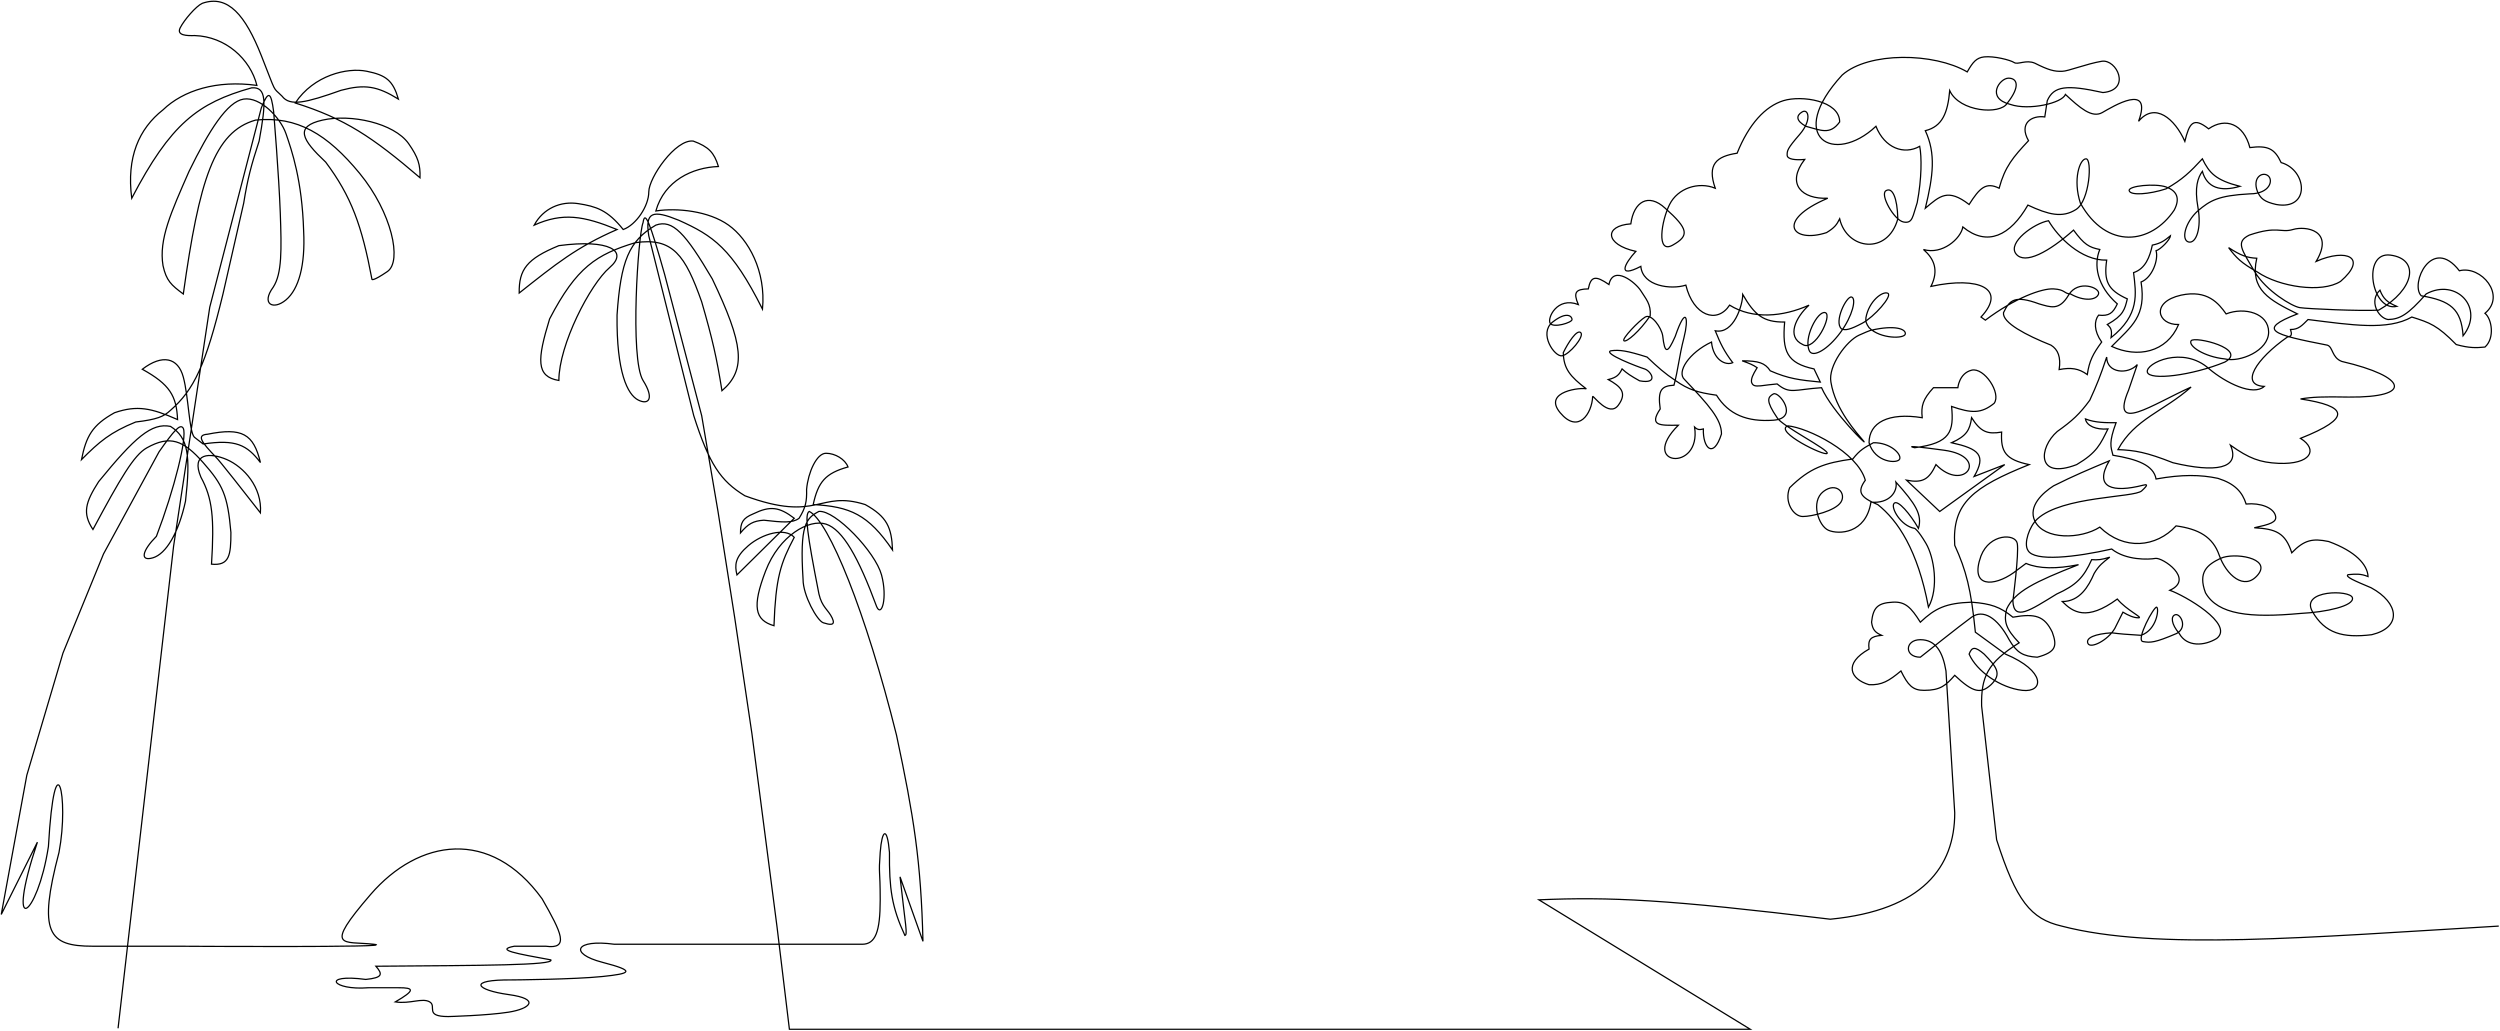 <svg id="kakao-todo-bakground_svg" width="1999" height="824" viewBox="0 0 1999 824" fill="none" xmlns="http://www.w3.org/2000/svg">
<path class="1" d="M94.403 822.219L138.813 436.66L167.715 245.639L208.953 86.259C214.551 72.158 216.686 73.07 218.822 89.384C218.822 89.384 223.052 140.557 224.109 170.246C225.166 199.934 225.519 218.685 218.47 229.622C208.534 243.092 218.47 248.373 228.691 239.779C238.912 231.185 244.199 212.044 242.79 184.699C241.577 144.1 233.273 120.244 228.691 106.962C224.109 93.681 207.896 77.234 194.855 79.227C181.813 81.221 167.278 104.01 151.149 137.042C136.793 169.812 126.878 191.413 130.354 212.434C132.986 224.457 136.921 227.93 146.567 235.091C159.341 143.81 171.24 105.4 204.371 96.025C237.647 92.622 261.823 107.353 287.552 138.604C313.282 169.855 321.741 208.919 309.758 217.122C297.774 225.325 297.421 223.372 297.421 223.372C289.316 180.136 280.856 156.964 260.413 129.619C241.191 111.573 235.388 101.103 257.945 96.025C280.503 90.946 315.044 98.368 326.676 114.775C334.461 125.887 336.144 131.84 335.84 142.12C297.637 109.461 275.914 94.916 236.093 82.352C250.88 60.086 277.683 53.836 293.192 56.961C308.7 60.086 314.185 64.316 318.569 79.227C301.792 68.916 291.801 67.099 272.749 72.196C244.599 82.202 231.832 85.272 225.519 76.883C217.502 68.846 221.642 76.493 208.953 44.461C196.264 12.428 182.416 -4.604 161.723 2.662C156.666 4.992 147.272 15.944 144.1 22.194C140.928 28.444 149.405 28.633 155.731 28.444C180.405 29.229 200.142 47.195 205.429 68.289C173.403 63.859 146.567 72.196 130.354 87.821C111.068 102.934 101.099 125.713 105.329 158.527C136.427 98.987 158.092 82.325 201.199 70.243C213.213 69.22 212.982 81.356 207.191 112.822C200.909 131.986 198.009 142.819 194.855 162.433L178.289 235.091C164.364 292.529 155.04 311.674 136.346 328.063C130.954 333.149 125.58 335.39 108.501 337.438C88.275 345.666 79.533 353.053 65.148 367.517C68.952 348.766 73.729 339.918 91.583 330.016C109.741 323.816 121.009 326.285 141.985 335.485C141.123 316.449 135.742 307.38 113.788 295.249C129.876 282.971 142.338 285.874 146.567 301.5C150.797 317.125 151.211 345.094 155.379 349.548L162.428 355.017C188.39 351.167 197.433 355.599 208.248 369.861C202.701 346.938 193.683 341.662 165.953 347.204C156.734 347.884 161.223 353.563 172.649 365.564C174.623 367.127 197.204 395.904 208.248 410.097C209.652 389.373 194.855 373.377 181.461 367.517C168.067 361.658 152.318 362.053 160.666 381.58C169.854 398.408 171.465 414.057 169.125 451.114C183.425 452.507 184.658 443.982 184.633 425.722C182.014 395.947 178.289 387.83 162.428 369.861C146.567 351.892 135.93 347.703 117.313 358.142C107.102 363.902 96.276 382.413 74.312 423.378C65.744 410.336 68.276 401.673 78.894 385.096C107.89 349.619 121.216 337.876 136.346 340.954C150.512 349.94 152.499 363.99 148.33 400.721C142.814 426.152 132.821 442.91 122.247 446.035C111.673 449.16 113.582 440.384 125.067 428.847C139.535 390.985 149.739 349.548 146.567 342.517C144.183 338.242 139.005 344.434 127.182 361.267L82.771 442.91L50.345 522.21L21.443 619.869L1 731.2L29.902 673.386C3.569 752.167 29.902 734.325 38.714 676.902C43.797 588.552 55.632 637.057 47.173 681.589C30.234 745.994 38.714 756.592 73.96 756.592C109.206 756.592 141.28 756.592 141.28 756.592C141.28 756.592 323.151 757.764 298.831 755.029C274.511 752.295 257.945 759.717 296.364 715.184C334.782 670.652 392.234 661.667 433.472 718.7C449.014 745.882 455.507 759.218 436.292 756.592H411.267C395.522 759.585 413.312 762.516 440.521 767.53C443.074 771.919 386.145 771.925 300.594 772.608C306.016 778.95 306.237 781.776 292.487 783.155C256.217 778.366 265.7 792.14 294.602 789.796H318.569C331.396 789.755 332.022 791.857 316.102 801.124C327.899 802.954 337.602 797.609 343.594 801.124C349.586 804.64 339.012 812.843 358.397 812.843C358.397 812.843 389.414 812.062 406.685 809.328C423.956 806.593 432.415 798.781 406.685 795.265C380.955 791.749 372.496 783.155 409.857 783.546C409.857 783.546 459.202 783.155 481.759 780.811C504.317 778.467 508.899 776.514 481.759 769.483C454.62 762.451 459.907 750.732 491.276 755.029C491.276 755.029 678.786 755.029 689.36 755.029C699.934 755.029 703.811 745.263 703.811 719.481C703.811 693.699 702.401 700.34 703.811 681.589C705.221 662.839 709.451 660.495 711.213 681.589C710.97 710.423 713.018 725.336 723.549 747.998C725.899 747.306 724.038 740.841 719.672 701.121L738 752.685C736.456 688.677 730.621 652.517 716.852 587.837C692.259 488.991 662.573 416.347 647.065 408.925C643.324 410.967 645.183 425.989 654.819 474.943C657.263 485.591 662.22 487.443 665.393 494.084C668.565 500.725 663.278 499.553 658.343 497.99C653.409 496.428 642.059 475.955 642.13 463.223C639.366 419.597 644.449 414.404 654.819 408.925C667.851 407.75 699.934 441.348 704.869 459.708C709.803 478.068 704.868 494.084 700.991 485.099C686.342 445.486 673.852 423.441 660.458 419.081C647.065 414.722 623.097 428.066 612.171 456.583C601.244 485.099 603.491 495.807 618.868 500.334C620.269 461.797 624.155 450.332 635.081 429.629C627.593 421.423 609.351 426.894 598.425 436.269C587.498 445.645 587.401 451.876 589.261 459.708L635.081 414.394C623.074 405.332 615.928 404.255 602.302 410.878C593.714 414.39 592.14 418.077 592.08 426.113C598.229 418.832 602.284 416.509 610.761 415.956C625.685 417.656 633.724 418.415 638.958 414.394C644.169 406.066 645.217 400.959 644.95 391.346C646.147 377.571 653.056 362.439 660.458 362.439C667.86 362.439 675.747 367.246 678.081 373.377C660.091 378.413 654.199 385.188 650.237 403.456C679.687 405.056 694.205 411.321 713.68 439.785C712.911 421.799 709.422 413.21 691.827 403.456C654.392 391.627 654.819 418.272 595.605 396.424C576.131 384.572 567.056 371.007 554.719 332.36L518.768 188.606C515.683 169.367 521.72 167.54 542.736 176.105C570.075 188.403 585.171 198.332 609.703 247.201C612.549 216.67 598.425 191.34 582.564 180.012C566.703 168.683 541.337 166.06 524.407 168.683C531.309 144.362 553.662 133.916 574.457 133.135C571 121.868 566.644 117.388 554.367 112.822C540.186 111.006 518.768 142.12 518.768 153.448C518.768 164.777 508.656 179.811 498.325 183.527C485.812 167.827 476.473 165.016 462.374 162.824C448.275 160.631 434.425 166.617 427.128 180.012C449.977 169.742 466.604 172.589 493.391 183.527C461.004 197.63 444.592 211.005 415.144 234.31C414.903 215.456 421.239 206.962 446.866 196.418C487.183 191.036 502.907 200.715 487.399 213.997C471.89 227.279 446.866 275.718 446.866 304.234C428.473 301.14 429.481 287.628 439.464 255.014C461.051 213.492 476.984 203.482 507.842 194.074C538.083 189.556 547.954 204.237 561.064 241.342C569.668 271.029 573.193 286.561 577.277 312.438C597.055 295.437 594.377 275.078 569.523 222.982C548.06 186.496 537.815 175.205 524.407 180.012C502.859 192.557 496.328 208.726 493.391 251.889C492.896 297.974 501.85 315.563 510.309 319.86C518.768 324.157 523.35 318.688 514.186 304.234C503.444 286.827 510.309 187.043 514.186 178.058C515.667 167.604 519.649 177.682 531.457 219.466L561.064 332.36L574.105 408.925L587.498 494.084L601.244 586.665L621.335 741.357L631.204 823H827.5H1399.5L1230.5 719.5C1287.29 717.045 1333.25 719.18 1463.5 735C1537.51 727.821 1563 693 1563 650L1556 536.5C1553.48 521.586 1548 511.5 1535.5 511.5C1523 511.5 1522.5 525.5 1535.5 525.5C1535.5 525.5 1567.5 500 1576.5 493.5C1585.5 487 1597 493.5 1606.5 511.5C1612.62 521.952 1617.66 524.811 1629 525.5C1644.46 521.365 1644.83 516.217 1641 505.5C1634.66 492.446 1627.37 490.374 1609.5 493.5C1599.22 485.159 1591.86 482.702 1576.5 481.5C1555.81 482.214 1547.38 486.371 1535.5 497.5C1528.01 485.596 1523.41 480.947 1513.5 481.5C1501.3 482.125 1497.77 485.826 1496.5 497.5C1497.36 503.58 1499.33 505.692 1504.5 508C1495.62 508.883 1493.52 511.358 1494.5 519C1473.79 530.644 1479.5 543 1494.5 547.5C1504.74 547.901 1510.27 544.58 1520 536.5C1525.55 547.77 1529.31 552.081 1538.5 552C1551.73 552.032 1555.95 547.932 1563 540C1577.87 554.097 1583.94 554.848 1592 547.5C1601.09 538.79 1596.35 533.156 1586.5 523C1579.2 516.769 1576.73 517.147 1574.5 523C1580.53 536.771 1599.5 550 1617 552C1634.5 554 1636 536.5 1603.5 523L1579.5 505.5C1576.04 470.877 1572.19 456.257 1563 436C1560.74 402.043 1578.05 389.393 1622.5 371.5C1603.45 367.482 1599.67 361.181 1600.5 345.5C1589.14 347.434 1583.73 345.403 1576.5 334C1575.08 343.721 1572.66 348.533 1560.5 354C1582.53 358.853 1588.39 364.038 1578.5 381L1603 371.5L1551 409L1524.5 384C1537.55 386.441 1542.45 383.243 1548 371.5C1570.59 394.576 1591.5 365 1554.5 360C1517.5 355 1531 358 1531 358C1559.86 354.298 1562.37 344.982 1560.5 325C1576.59 330.604 1584.33 330.733 1594.5 322.5C1600.47 314.534 1586.5 293.5 1576.5 296C1566.5 298.5 1565.5 310 1565.5 310H1546C1537.48 319.296 1535.99 324.56 1537 334C1509.76 329.599 1494.5 338 1494.5 354C1499.07 370.069 1517.5 371 1519 367C1520.5 363 1511.41 353.809 1498 354C1490.89 357.854 1487.18 359.686 1481.5 367C1458.78 370.15 1447.16 374.088 1431 390C1426.4 401.275 1434 413 1441.5 413C1449 413 1467.5 408.5 1472 401.5C1476.5 394.5 1468.41 385.009 1458 393C1447.59 400.991 1454 420.5 1462 424C1470 427.5 1492 427 1496 401.5C1510.83 402.933 1517.5 393 1516 385.5C1531.54 402.789 1537.23 411.473 1534 422.5C1527.55 411.226 1517.48 399.15 1514.5 402.5C1511.52 405.85 1520.02 420.769 1531 422.5C1531 422.5 1533.5 423.5 1540 434.5C1546.5 445.5 1550.46 470.057 1542 485.5C1533.41 439.706 1517.46 416.153 1501.5 403.5C1486.85 397.501 1485 393 1491.5 384C1485.24 361.485 1445.5 342 1429.5 340.5C1418.16 344.911 1459.22 365.233 1461 362.5C1462.78 359.767 1424.5 340.5 1421 334C1411.67 320.338 1413.5 317.5 1418 315C1422.5 312.5 1439 334.5 1418 336C1397 337.5 1382.19 331.5 1372.5 316C1357.08 313.86 1349.91 311.394 1340 304.5C1330.98 298.468 1325.95 293.971 1317 285.5C1300.98 280.44 1294.89 279.514 1288 280.5C1281.5 282.589 1310 293.5 1315 295C1320 296.5 1327 307.5 1311 304.5C1304.03 300.611 1300.83 298.514 1297 295C1294.73 299.576 1292.9 301.793 1286 303.5C1295.77 308.983 1301.42 313.904 1294 324C1286.58 334.096 1274 316 1273.5 317C1272.93 330.793 1261.98 347.344 1247.5 330C1233.02 312.656 1265.5 309.5 1268.5 311C1255.48 301.037 1250.31 294.95 1250 282C1253.8 274.116 1261 263 1264 266C1267 269 1255 283.5 1249 284.5C1243 285.5 1230 266.5 1241.5 257.5C1253 248.5 1257 253 1257 255.5C1257 258 1242 262.5 1239.5 258.5C1237 254.5 1245 237 1262 243.5C1257.8 233.653 1259.97 231.201 1270 231C1272.09 220.504 1275.95 220.257 1286.5 227.5C1290 211.281 1308.08 226.144 1312 232.5C1315.92 238.856 1320.28 243.091 1319.5 252.5C1311.3 264.673 1300.5 274 1298.5 272.5C1296.5 271 1310.5 256.5 1315.5 253.5C1320.5 250.5 1328.5 262 1329.5 268.5C1331.11 283.074 1333.3 283.091 1339.5 269C1348.28 243.344 1350.5 254.5 1346.5 270C1342.5 285.5 1341.95 295.141 1338.5 308C1328.73 308.61 1325.31 311.51 1327.5 327C1318.36 340.686 1327.27 340.199 1342 340C1309.57 372.307 1360.5 378 1355 341.5C1357.5 343.9 1359.1 343.695 1362 343C1361.47 358.057 1370 367.5 1376.5 347C1376.51 335.235 1366.48 324.094 1347 303.5C1340.38 297.559 1350.5 282 1368.5 273.5C1369.98 288.095 1380 292.5 1385.5 290C1378.34 280.479 1375.72 274.779 1371.5 264.5C1386.52 267.565 1393.5 243.5 1393.5 235.5C1403.04 251.965 1409.96 257.712 1427 257.5C1424.96 281.139 1428.85 290.35 1450.5 295L1455.5 305.5C1439.14 303.917 1430.03 302.875 1415.5 296.5C1411.29 290.143 1406.15 288.547 1393 288.5C1398.82 290.549 1401.7 291.733 1405 294C1401.3 300.072 1400.23 302.654 1400.5 305.5C1401.37 308.422 1403.15 308.964 1408 308.5C1413.05 307.849 1415.86 307.46 1421 307C1431.14 315.394 1434.5 311.5 1456.5 310C1465.2 329.667 1495 358.5 1490 352.5C1485 346.5 1467.5 327.651 1464 305.5C1461.63 292.652 1476.5 272.5 1486.5 268C1496.5 263.5 1496.5 264 1496.5 264C1515.06 259.751 1524 263 1523.5 267C1523 271 1503.55 271.144 1494.5 262C1492.2 258.731 1491.59 256.972 1492 254C1494.49 240.492 1505.5 232.5 1509.5 234.5C1513.5 236.5 1498.5 253.5 1489 258.5C1479.5 263.5 1475.76 264.379 1472.5 263C1466.08 257.495 1476.5 236.5 1480.5 237.5C1484.5 238.5 1481.5 252.5 1471.5 266C1461.5 279.5 1450.07 285.887 1447 281C1441.5 271 1453.5 248 1459.5 250C1465.5 252 1451 281.5 1441.5 275.5C1428.13 269.26 1436 253.5 1446.5 244C1425.56 253.418 1401.5 255.5 1383 244C1372.88 259.353 1354 252.5 1348 228C1336.28 231.747 1313.5 229 1312 213C1292.79 222.944 1298.87 210.949 1308 201C1283.14 195.531 1282.5 180.5 1304 179C1306.36 161.324 1318 154 1331.5 166.5C1350.33 183.248 1350.85 188.491 1337.5 196C1324.15 203.509 1328.5 176.5 1335 163.5C1341.5 150.5 1358 145 1371.5 150.5C1364.81 131.355 1372.5 125 1389 122.5C1398.38 99.124 1411.5 85 1426 80.5C1440.5 76 1471 80.5 1471 97.5C1463.17 108.321 1455.8 104.015 1444 101C1436.11 96.62 1436 92.5 1441 89.5C1446 86.5 1449 96 1439 107.5C1429 119 1429 120.5 1429 124C1429 127.5 1435.72 128.138 1443 127.5C1427.86 147.256 1441 159.5 1461.5 158.5C1419.02 176.491 1433 195 1460.5 186C1466.84 182.164 1468.67 179.659 1471 175C1476.89 200.021 1509.5 204 1517.5 175C1517.1 157.626 1513 149.441 1508 152.5C1503 155.559 1514.5 176 1522 177.5C1529.5 179 1529.3 172.973 1533 162C1536.68 142.632 1536.64 125.374 1535 117C1522.46 124.063 1507 118.5 1500 101C1466.28 132.685 1427.22 109.753 1473 60C1494.13 41.242 1546.5 42 1573 57.5C1577.52 49.573 1580.32 46.233 1586.5 45.5C1594.46 44.652 1607.5 48 1610.5 50C1613.5 52 1620 47.5 1627 50.5C1638 56.033 1642.69 57.291 1649 57C1653.31 57.063 1668.5 51 1680.5 49C1692.5 47 1704.5 72 1681.5 74C1652.27 67.54 1642.2 68.716 1637 80.5L1635 93.5C1624.7 92.046 1614 98.5 1622 112.5C1609.75 125.611 1603.2 133.142 1598.5 150.5C1587.97 145.293 1582.91 150.273 1574.5 163.5C1557.48 150.405 1551.13 156.637 1539.5 166.5C1545.82 140.32 1548 123 1539.5 104.5C1553.21 101.116 1557.39 90.129 1559 72.5C1566.82 89.573 1599.52 91.994 1605 82.5C1615.69 69.005 1613 62.5 1606 62.5C1599 62.5 1587.5 78.5 1607.5 83.5C1622.16 88.586 1649 82.5 1651.5 75.5C1662.83 86.042 1672.67 94.755 1681 90C1689.33 85.245 1721.5 65.5 1710 97C1723.01 81.268 1739 95 1747 113C1750.58 98.647 1753.5 93.096 1766 103C1779.6 93.619 1794 99 1799 118C1813.14 116.175 1818.73 118.644 1824 130C1845 136 1847.5 168.5 1820 163.5C1810.29 161.261 1807.51 158.717 1805 153C1800.85 141.91 1809 137 1813.5 140.5C1818 144 1815 155 1799 155C1773.38 156.355 1767.11 160.482 1757.5 168.5C1746.85 178.098 1744 192 1750 193.5C1756 195 1760.5 182.5 1757.5 166C1754.5 149.5 1757.5 142 1761 137C1764.73 150.224 1775.5 153.5 1791 149C1771.58 143.981 1766.62 138.417 1761 127C1751.08 137.715 1745.21 143.434 1732 151C1718.49 155.408 1703.5 156.5 1702.5 152.5C1701.5 148.5 1723.5 146.5 1732 149.5C1740.5 152.5 1743.5 158.5 1738.5 168C1720.06 195.506 1684.5 200 1663.5 162.5C1657.28 143.503 1663 127 1668 127C1673 127 1671 160.5 1660 167.5C1649 174.5 1637.86 171.647 1621.5 164C1607.39 188.531 1589 197.5 1569.5 181.5C1567.87 190.816 1553 204 1538 199.5C1546.44 206.809 1550.5 216 1544 229C1582.57 220.684 1605 231 1584 253.5L1587.5 256C1610.9 238.422 1632.5 230.5 1642 231C1651.5 231.5 1650.5 235 1655.5 235C1666.55 241.302 1676.5 240 1678 235C1679.5 230 1661.53 223.238 1654 236C1646.47 248.762 1639.5 245.5 1630.5 243C1610.94 235.784 1606.88 239.891 1602 250C1600.98 258.033 1620 268 1640 276C1645.62 279.549 1648 285.5 1646.5 295.5C1656 293.733 1662 294.5 1669 299.5C1670.59 288.608 1673.51 283.018 1680.5 273.5C1674.1 264.445 1674.5 256.5 1678 252C1686.48 252.897 1689.48 250.446 1693 243C1676.56 228.562 1674 211.5 1679 199.5C1670.41 197.767 1666.6 195.655 1658 184C1638.37 201.39 1619 212 1612 203C1605 194 1626.5 178.5 1638 176.5C1645.49 189.414 1664 208.5 1684.5 208C1682.11 224.926 1685.38 231.904 1701 239C1698.94 247.406 1698.03 252.141 1685 259.5C1687.91 262.047 1688.95 264.004 1688 270C1711.12 251.567 1708 234.986 1706 218C1715.42 214.917 1719 205.5 1721 196C1728.11 194.505 1730.76 192.342 1735.5 188.5C1735.1 191.892 1727.5 199.5 1724 200.5C1726.09 207.587 1721 222 1712 225.5C1716.34 253.003 1704.6 260.674 1688.5 277C1708.91 286.461 1732.5 282 1742 259.5C1725.03 259.881 1719.5 241.5 1744 236C1765.03 231.512 1774 242.5 1780 251C1794.84 245.206 1814 250.5 1814 265.5C1814 280.5 1791 290 1779 287C1762.35 285.318 1749.5 276.5 1752 272.5C1754.5 268.5 1798 279 1779 289.5C1752.82 300.321 1718.5 304.5 1717 297.5C1715.5 290.5 1745.5 276 1766.5 295C1779.81 306.146 1801.5 317 1810.5 309C1790.6 307.846 1804 287 1829 269.5C1832.52 268.982 1832.72 267.414 1831.5 263.5C1838.03 263.458 1840.62 260.331 1845.5 255.5C1880.28 259.819 1909 264.5 1928.5 253.5C1942.83 258.028 1948.79 259.992 1964 275.5C1974.46 278.403 1979.91 278.192 1987 277.5C1994.97 270.328 1992.5 255 1987 250.5C2004.27 236.227 1984 212 1966.5 216.5C1944.48 187.988 1926.88 227.152 1936 236.5C1959.38 240.418 1968 247 1969.5 268.5C1987.03 246.257 1964 222 1940 235C1925.28 251.748 1918.92 255.239 1909.5 255.5C1901.54 254.273 1894 240.5 1903 232C1905.75 239.028 1908.87 241.74 1916.5 245C1896.15 249.534 1888.2 200.845 1911.5 204C1934.8 207.155 1931.11 231.297 1902 248C1887.62 248.823 1845.5 247 1839 246C1832.5 245 1812 232.5 1803 217.5C1792.18 199.161 1787.5 193.5 1798.5 188C1821.27 180.247 1823.5 186.5 1833.5 183.5C1843.5 180.5 1867 184 1852 209C1876.48 198.251 1893.5 206 1871.5 225C1856.58 234.568 1822.5 229.5 1805 217.5C1792.18 210.346 1787.91 205.986 1782 198C1791.78 204.359 1796.67 206.097 1804.5 206.5C1798.72 231.999 1815 240 1837 251C1803.8 263.876 1817.5 267.5 1861 276C1865.5 277.5 1864.5 286 1872.5 289C1925.13 301.222 1930 318 1878 317.5C1857.28 317.092 1848.91 317.447 1839.5 319C1877.15 324.742 1881 334 1839.5 350.5C1854.06 359.736 1847.5 371.5 1822 370.5C1806.88 369.773 1798.47 366.597 1783.5 356C1791.81 375.17 1771 378 1737.5 370C1715.99 361.52 1707.23 360.104 1693.5 359.5C1706.87 334.928 1730 329 1752 309.5C1720.94 323.404 1687 347.5 1702 312L1709 291.5C1701.64 299.747 1684.5 298.5 1684.5 285.5C1679.52 300.569 1676.53 307.931 1671 320C1662.84 331.138 1656.98 336.499 1645 345C1630.22 357.856 1628 384 1660.5 371.5C1676.81 361.887 1679.53 355.009 1685.5 343C1675.83 343.762 1668.5 340.5 1667.5 335C1675.54 338.114 1684 338 1692 338C1686.17 353.788 1687.7 357.063 1689.5 364C1709.13 367.218 1722 372 1724 383C1744.75 379.299 1759.5 379.5 1773.5 382.5C1787.08 386.794 1793 393.5 1796 403C1807.54 401.901 1818 406 1819.5 412.5C1820.84 417.603 1814.93 419.3 1802.5 422C1819.73 422.912 1827.34 425.988 1832.5 442C1842.45 431.718 1849.04 430.307 1862 433C1883.54 440.877 1893 451.5 1893.5 461C1887.59 458.641 1883.97 458.938 1877.5 459.5C1874.94 461.104 1882.44 464.284 1896 470C1918.14 482.027 1921 501.5 1896.5 507.5C1873.42 510.347 1859 506.5 1849 489C1839 471.5 1879.5 471.5 1881 478C1882.5 484.5 1860.07 489.48 1839.5 490.5C1798.93 494.248 1773.5 491.5 1763.5 474C1757.3 457.456 1765 451.5 1775.5 446.5C1786 441.5 1816.5 446 1805.5 459.5C1794.5 473 1780 459.5 1774.5 444C1769.43 429.26 1758 423 1740 420.5C1724.2 437.656 1698.5 440.5 1679 421.5C1663.94 431.178 1634.5 432 1627 416.5C1621.54 404.566 1633.5 394 1642 388.5C1659.23 379.897 1669.04 375.888 1686.5 368.5C1673.78 390.54 1690 394 1713.5 388C1716.48 387.256 1718.5 387 1712.5 392.5C1706.5 398 1648.95 396.591 1629 415C1622.65 420.871 1618 434.5 1621.5 440C1626.33 449.44 1660 445.5 1688.5 439C1699.87 448.136 1718 447.5 1723.5 446.5C1729 445.5 1755 463 1735 472C1746.31 475.909 1787 499 1772.5 510.5C1762.71 516.581 1748.5 517.5 1742.5 506.5C1736.11 499.124 1735.5 492.5 1739.5 491.5C1743.5 490.5 1749.5 501.5 1740.5 506.5C1722.8 514.064 1719.5 514 1713.5 513C1707.5 512 1722.5 484.5 1724.5 485.5C1726.5 486.5 1724.74 503.569 1712 508C1700.19 507.308 1695.07 506.855 1688.5 506C1675.36 506.834 1667.5 510 1669.5 514.5C1671.5 519 1685.39 512.121 1691 502.5C1691.22 502.115 1697.5 489.5 1697.5 489.5C1702.11 492.184 1706 494 1710 494C1714 494 1700.5 488 1693 479C1668.44 497.004 1657.5 489.5 1649 481C1662.92 480.956 1670 469 1674.5 458.5C1678.39 452.036 1681.51 449.722 1687 445.5C1680.26 447.663 1677.29 447.839 1672.5 447.5C1666.13 461.782 1660.16 467.926 1644.5 475C1623.43 487.885 1610.18 497.192 1609.5 480.5C1609.5 480.5 1614.5 442.5 1613 434.5C1611.5 426.5 1591 426.5 1584 444.5C1574.58 470.436 1594.5 469 1610 458L1620 450.5C1630.38 454.948 1644.5 455 1662 451.5C1627.03 465.235 1611.03 472.973 1604.5 487C1602.13 496.779 1603.61 502.601 1614.5 514C1588.95 530.007 1584.05 541.514 1584.5 564.5L1596.5 671.5C1612.2 720.391 1623.75 734.782 1648.5 740.5C1723.59 760.172 1845 749.5 1998 740.5" stroke="black"/>
</svg>
